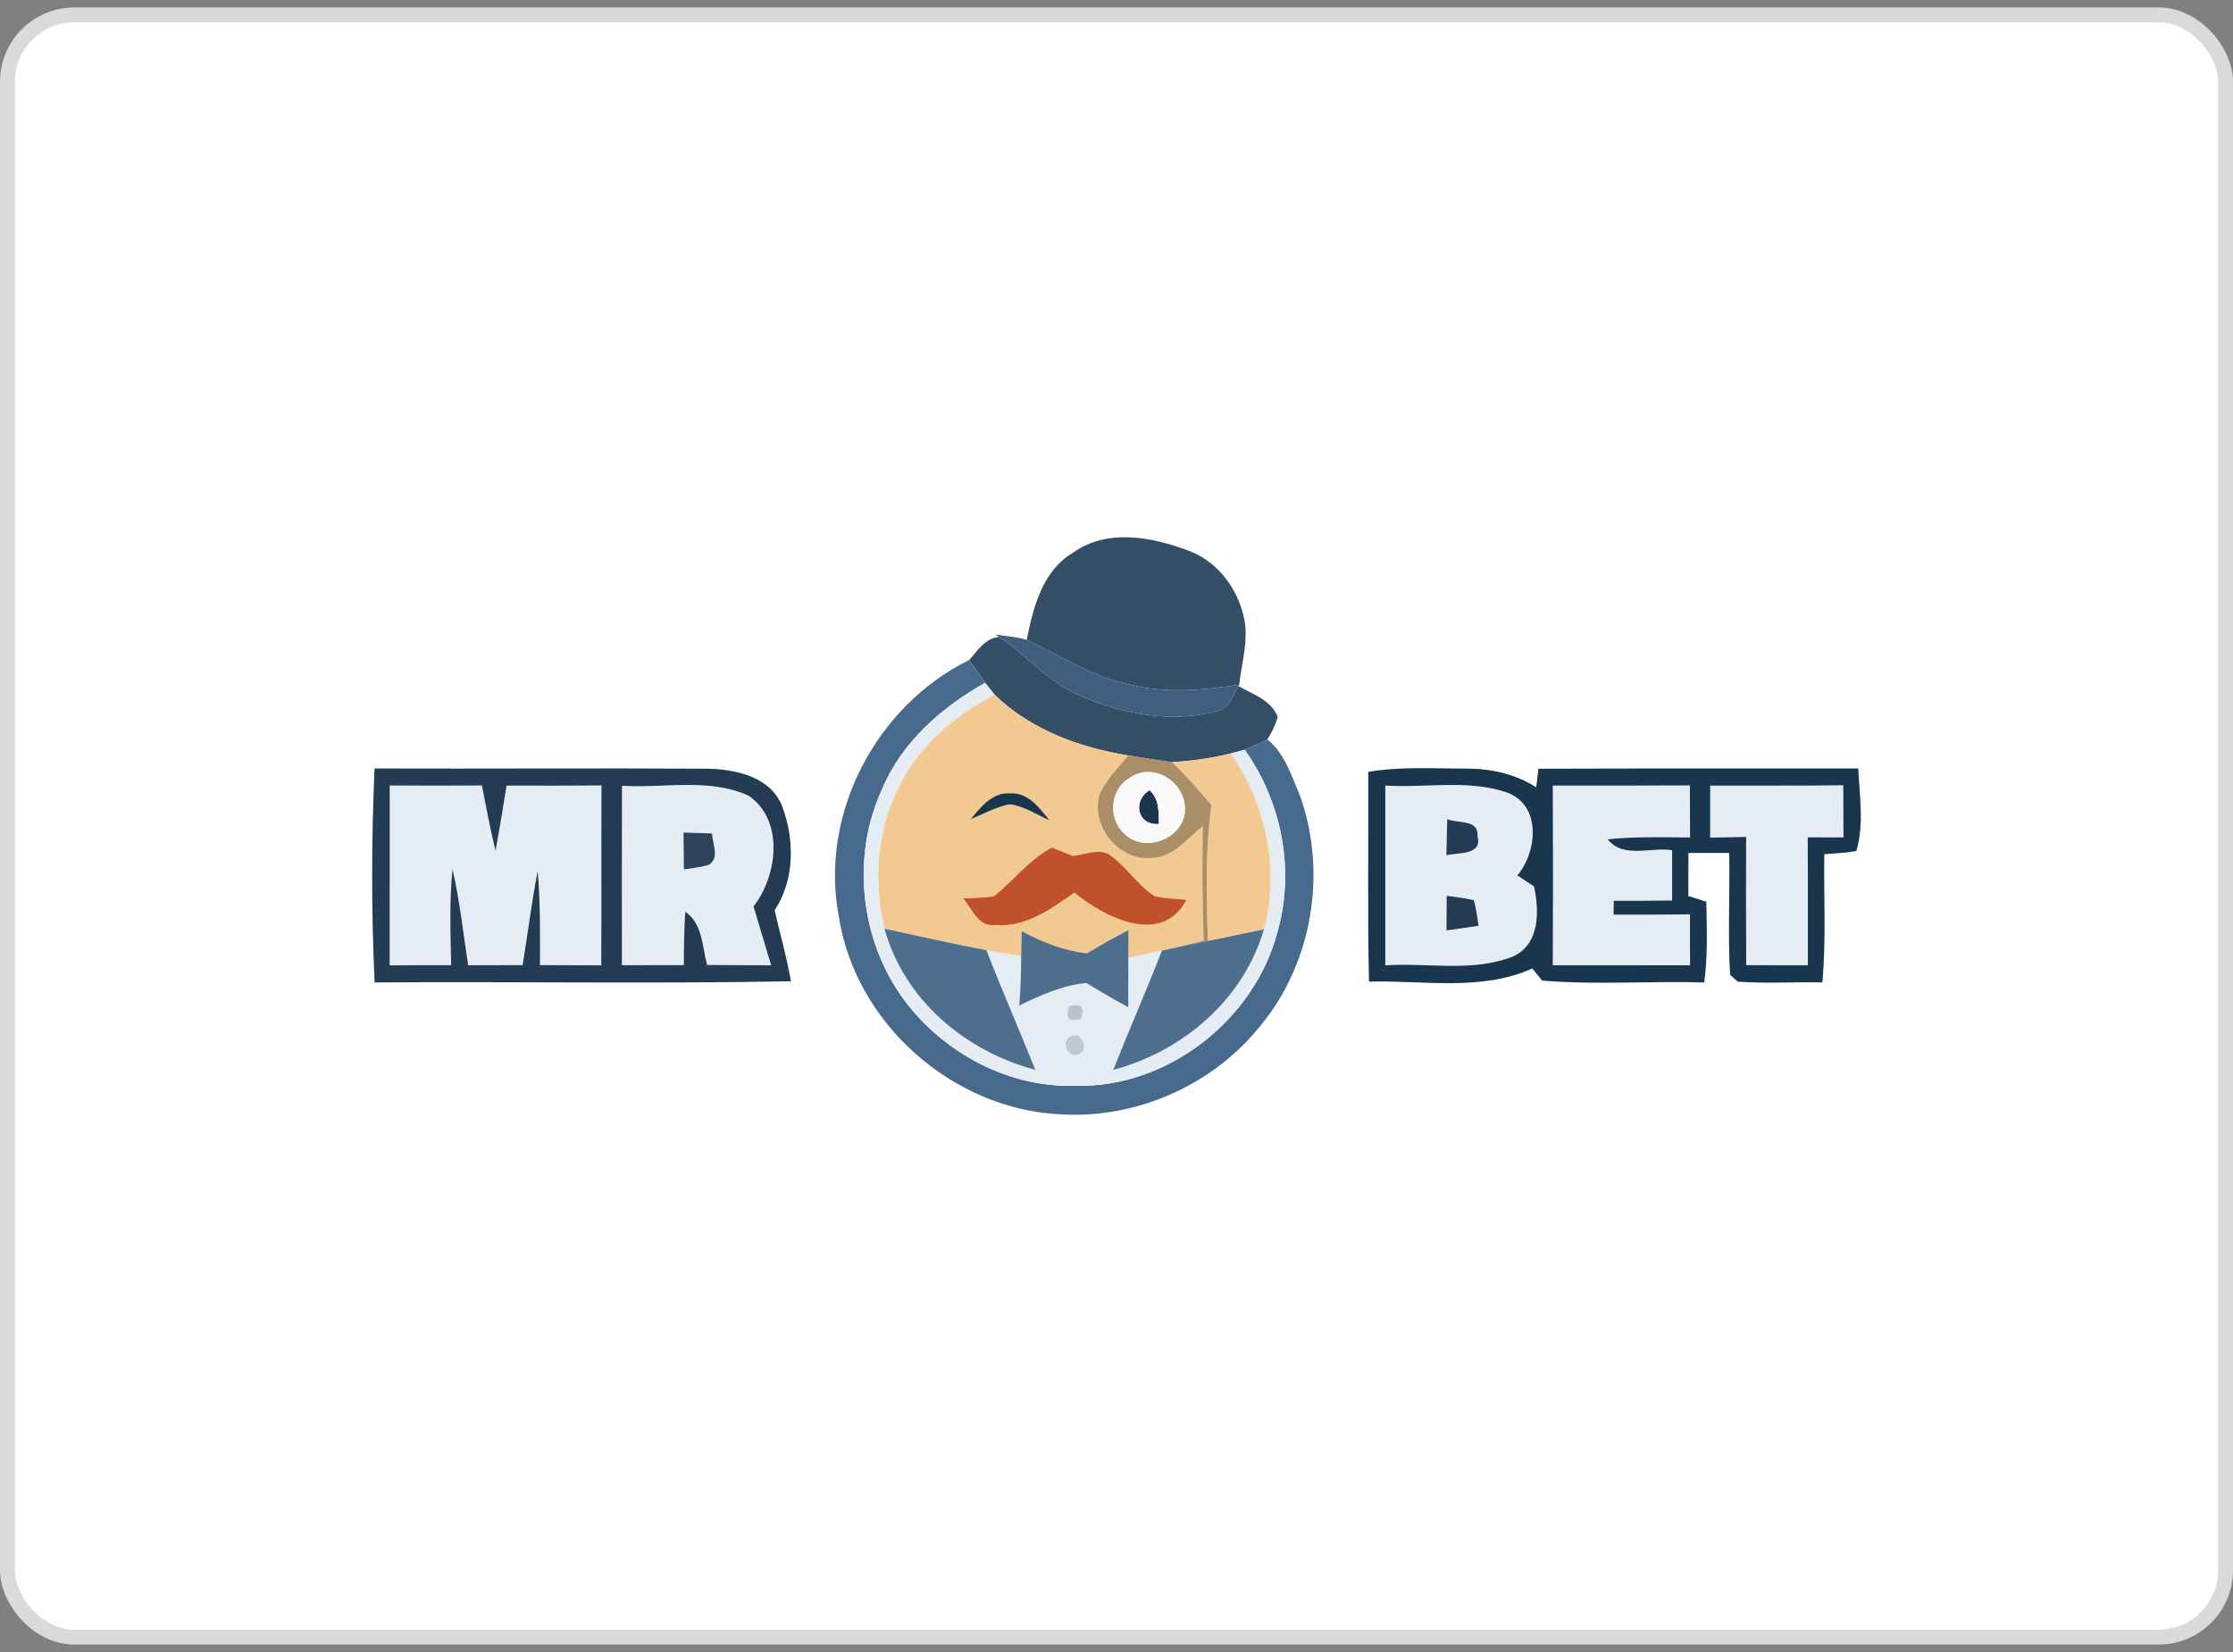 <svg width="150" height="111" viewBox="0 0 150 111" fill="none" xmlns="http://www.w3.org/2000/svg">
<rect x="0" y="0" width="150" height="111" fill="#808080" stroke="none"/>
<rect x="0.5" y="1" width="149" height="109" rx="4.5" fill="white"/>
<rect x="0.5" y="1" width="149" height="109" rx="4.5" stroke="#D9DADA"/>
<path d="M72.074 37.137C74.425 35.458 77.501 36.099 80 37.063C81.926 37.843 83.255 39.734 83.61 41.749C83.842 43.176 83.393 44.594 83.245 46.006C80.741 46.381 78.148 46.633 75.669 45.932C73.254 45.409 71.18 44.026 68.968 42.994C69.407 40.816 70.015 38.366 72.074 37.137Z" fill="#334E66"/>
<path d="M65.101 44.346C65.674 43.728 66.168 42.874 67.106 42.805C68.944 43.975 70.336 45.778 72.361 46.657C75.265 47.97 78.628 48.607 81.754 47.788C82.589 47.635 82.796 46.716 83.191 46.104C84.164 46.647 85.399 47.042 85.833 48.178C85.67 48.711 85.438 49.21 85.137 49.684C84.633 49.921 84.124 50.158 83.611 50.375C83.374 50.44 82.905 50.563 82.672 50.627C81.374 50.948 80.045 51.136 78.712 51.21C77.734 51.062 76.766 50.923 75.793 50.761C72.519 50.237 69.22 49.022 66.805 46.672C66.647 46.474 66.336 46.074 66.178 45.876C65.813 45.368 65.457 44.859 65.101 44.346Z" fill="#334E66"/>
<path d="M66.864 42.633C67.566 42.746 68.287 42.781 68.968 42.993C71.18 44.026 73.255 45.408 75.67 45.932C78.149 46.633 80.741 46.381 83.245 46.006L83.191 46.105C82.796 46.717 82.588 47.636 81.754 47.789C78.628 48.608 75.265 47.971 72.361 46.658C70.336 45.779 68.943 43.976 67.106 42.806L66.864 42.633Z" fill="#405F7F"/>
<path d="M56.336 61.514C55.051 54.649 58.879 47.41 65.101 44.348C65.457 44.861 65.812 45.37 66.178 45.879C63.264 47.523 60.597 49.834 59.274 52.98C57.155 57.523 57.763 63.168 60.736 67.193C63.398 70.763 67.773 73.114 72.272 72.956C78.425 73.099 84.243 68.556 85.808 62.64C86.999 58.486 86.109 53.884 83.611 50.377C84.124 50.16 84.633 49.923 85.137 49.686C86.287 50.59 86.761 52.145 87.324 53.464C89.216 58.743 88.11 65 84.406 69.233C81.23 73.025 76.228 75.164 71.299 74.877C64 74.566 57.422 68.754 56.336 61.514Z" fill="#46698C"/>
<path d="M59.274 52.977C60.598 49.831 63.265 47.52 66.178 45.875C66.336 46.072 66.647 46.473 66.805 46.67C63.877 48.216 61.24 50.532 60.02 53.683C58.84 56.419 58.741 59.52 59.418 62.399C60.726 67.175 64.855 70.636 69.546 71.881C68.475 69.189 67.309 66.543 66.267 63.846C67.043 63.984 67.818 64.113 68.598 64.236C68.598 65.343 68.559 66.449 68.47 67.555C69.907 66.868 71.374 66.197 72.979 66.044C73.902 66.612 74.84 67.155 75.794 67.678C75.799 66.567 75.789 65.456 75.799 64.35C76.549 64.187 77.3 64.029 78.055 63.871C77.004 66.557 75.843 69.199 74.786 71.881C79.473 70.636 83.527 67.16 84.91 62.434C85.992 58.374 85.048 54.043 82.673 50.626C82.905 50.562 83.374 50.438 83.611 50.374C86.11 53.88 86.999 58.483 85.809 62.636C84.243 68.552 78.426 73.096 72.272 72.953C67.773 73.111 63.398 70.76 60.736 67.189C57.763 63.165 57.156 57.52 59.274 52.977ZM71.808 67.614C71.541 68.409 71.808 68.691 72.618 68.449C72.89 67.649 72.618 67.372 71.808 67.614ZM71.838 69.683C71.171 70.128 71.912 71.274 72.574 70.77C73.235 70.32 72.5 69.18 71.838 69.683Z" fill="#E6ECF3"/>
<path d="M26.182 52.775C28.241 52.789 30.305 52.794 32.37 52.775C32.666 54.241 32.928 55.708 33.288 57.16C33.56 55.708 33.792 54.241 34.029 52.784C36.153 52.789 38.281 52.794 40.404 52.77C40.385 56.799 40.409 60.829 40.39 64.859C39.017 64.849 37.644 64.844 36.276 64.844C36.276 62.73 36.306 60.617 36.118 58.513C35.718 60.612 35.451 62.735 35.105 64.844C33.886 64.849 32.666 64.849 31.451 64.854C31.12 62.701 30.888 60.528 30.399 58.399C30.177 60.543 30.266 62.701 30.305 64.849C28.927 64.844 27.55 64.849 26.177 64.864C26.182 60.834 26.177 56.804 26.182 52.775Z" fill="#E6ECF3"/>
<path d="M41.782 52.794C44.602 52.971 47.639 52.245 50.295 53.465C52.686 55.12 52.236 58.828 50.617 60.898C51.012 62.221 51.402 63.54 51.802 64.858C50.365 64.848 48.932 64.843 47.5 64.834C47.16 63.589 47.209 62.068 46.034 61.258C45.95 62.448 45.94 63.648 45.935 64.843C44.547 64.848 43.159 64.848 41.777 64.848C41.777 60.828 41.767 56.813 41.782 52.794ZM45.915 55.934C45.925 56.759 45.93 57.589 45.94 58.413C46.498 58.325 47.061 58.27 47.604 58.112C48.379 57.633 47.846 56.705 47.836 55.998C47.194 55.974 46.557 55.954 45.915 55.934Z" fill="#E6ECF3"/>
<path d="M93.058 52.779C95.793 52.952 98.668 52.339 101.3 53.268C103.552 54.167 103.26 57.228 101.927 58.814C102.297 59.061 102.673 59.308 103.048 59.559C103.399 61.214 103.453 63.416 101.651 64.256C98.93 65.342 95.907 64.666 93.058 64.858C93.063 60.834 93.058 56.809 93.058 52.779ZM97.216 55.041C97.191 55.846 97.176 56.656 97.162 57.461C97.947 57.278 99.611 57.465 99.251 56.181C99.354 55.041 97.937 55.332 97.216 55.041ZM97.181 60.187C97.171 60.962 97.166 61.737 97.166 62.513C97.882 62.414 98.603 62.315 99.325 62.202C99.231 61.629 99.166 61.046 99.004 60.483C98.406 60.335 97.789 60.276 97.181 60.187Z" fill="#E6ECF3"/>
<path d="M104.308 52.779C107.38 52.779 110.447 52.789 113.519 52.77C113.519 53.935 113.524 55.1 113.529 56.266C111.682 56.256 109.835 56.197 107.998 56.389C109.03 57.713 110.906 56.888 112.324 57.125C112.324 58.251 112.324 59.377 112.324 60.503C111.02 60.518 109.711 60.523 108.402 60.523L108.393 61.451C110.101 61.456 111.81 61.456 113.524 61.432C113.519 62.572 113.524 63.713 113.529 64.859C110.457 64.849 107.38 64.854 104.308 64.854C104.328 60.829 104.328 56.804 104.308 52.779Z" fill="#E6ECF3"/>
<path d="M114.882 52.782C117.86 52.773 120.837 52.797 123.82 52.758C123.83 53.923 123.83 55.089 123.835 56.259C123.03 56.254 122.23 56.254 121.43 56.254C121.455 59.119 121.44 61.988 121.445 64.852C120.062 64.852 118.679 64.852 117.301 64.842C117.282 61.973 117.287 59.099 117.297 56.23C116.492 56.244 115.687 56.259 114.882 56.274C114.877 55.108 114.877 53.943 114.882 52.782Z" fill="#E6ECF3"/>
<path d="M60.019 53.684C61.239 50.534 63.876 48.218 66.804 46.672C69.219 49.023 72.518 50.237 75.792 50.761C75.101 51.596 74.311 52.381 73.856 53.378C73.259 55.433 75.076 57.808 77.249 57.65C78.75 57.685 79.733 56.356 80.795 55.502C80.741 58.065 80.77 60.628 80.854 63.186C80.528 63.275 79.886 63.443 79.565 63.532C79.061 63.645 78.558 63.759 78.054 63.873C77.299 64.031 76.548 64.189 75.797 64.352C75.797 63.887 75.802 62.959 75.807 62.495C74.859 62.984 73.921 63.502 73.012 64.055C71.451 63.883 69.995 63.295 68.626 62.559C68.612 63.117 68.602 63.675 68.597 64.238C67.817 64.115 67.041 63.986 66.266 63.848C63.974 63.408 61.698 62.89 59.416 62.401C58.74 59.522 58.839 56.42 60.019 53.684ZM65.204 55.043C66.073 54.687 66.903 54.213 67.831 54.04C68.799 54.163 69.624 54.736 70.498 55.117C69.812 54.277 69.071 53.225 67.836 53.304C66.646 53.23 65.881 54.228 65.204 55.043ZM66.76 60.233C66.073 60.312 65.387 60.351 64.695 60.361C65.318 61.077 65.708 62.327 66.878 62.149C68.898 62.332 70.602 61.068 72.172 59.976C74.202 61.655 78.054 63.606 79.699 60.455C78.978 60.381 78.247 60.391 77.545 60.203C76.38 59.443 75.634 58.198 74.498 57.403C73.743 56.993 72.864 57.433 72.079 57.512C71.604 57.324 71.13 57.136 70.656 56.949C69.13 57.764 68.083 59.166 66.76 60.233Z" fill="#F2CA91"/>
<path d="M78.711 51.208C80.044 51.134 81.373 50.946 82.672 50.625C85.047 54.042 85.99 58.373 84.909 62.433C83.654 62.7 82.395 62.966 81.136 63.218C81.037 60.171 80.958 57.109 81.373 54.082C80.518 53.094 79.674 52.087 78.711 51.208Z" fill="#F2CA91"/>
<path d="M75.793 50.762C76.766 50.925 77.734 51.063 78.712 51.211C79.675 52.09 80.519 53.098 81.374 54.085C80.959 57.113 81.038 60.174 81.137 63.221C80.613 63.32 80.09 63.424 79.566 63.533C79.887 63.444 80.529 63.276 80.855 63.187C80.771 60.629 80.742 58.066 80.796 55.503C79.734 56.357 78.751 57.685 77.25 57.651C75.077 57.809 73.26 55.434 73.857 53.379C74.312 52.382 75.102 51.596 75.793 50.762ZM75.912 52.253C74.48 53.063 74.406 55.172 75.685 56.154C77.196 57.399 79.862 56.081 79.581 54.095C79.418 52.406 77.379 51.231 75.912 52.253Z" fill="#A98E67"/>
<path d="M25.159 51.636C32.636 51.661 40.112 51.606 47.584 51.651C49.456 51.7 51.767 52.204 52.533 54.155C53.387 56.387 53.392 59.123 52.034 61.163C52.399 62.753 52.854 64.323 53.13 65.933C43.811 66.111 34.487 65.943 25.164 66.012C24.941 61.227 24.951 56.417 25.159 51.636ZM26.181 52.777C26.176 56.807 26.181 60.837 26.176 64.866C27.549 64.852 28.927 64.847 30.305 64.852C30.265 62.703 30.176 60.545 30.398 58.402C30.887 60.53 31.119 62.703 31.45 64.856C32.665 64.852 33.885 64.852 35.105 64.847C35.45 62.738 35.717 60.614 36.117 58.515C36.305 60.619 36.275 62.733 36.275 64.847C37.643 64.847 39.016 64.852 40.389 64.861C40.409 60.832 40.384 56.802 40.404 52.772C38.28 52.797 36.152 52.792 34.028 52.787C33.791 54.244 33.559 55.71 33.287 57.162C32.927 55.71 32.665 54.244 32.369 52.777C30.305 52.797 28.24 52.792 26.181 52.777ZM41.782 52.797C41.767 56.817 41.777 60.832 41.777 64.852C43.159 64.852 44.547 64.852 45.935 64.847C45.94 63.651 45.95 62.451 46.034 61.261C47.209 62.071 47.16 63.592 47.5 64.837C48.932 64.847 50.365 64.852 51.802 64.861C51.402 63.543 51.012 62.224 50.617 60.901C52.236 58.831 52.686 55.123 50.295 53.468C47.639 52.248 44.601 52.974 41.782 52.797Z" fill="#233C53"/>
<path d="M97.216 55.043C97.936 55.334 99.354 55.043 99.25 56.184C99.611 57.468 97.946 57.28 97.161 57.463C97.176 56.658 97.191 55.848 97.216 55.043Z" fill="#233C53"/>
<path d="M97.181 60.188C97.788 60.276 98.406 60.336 99.003 60.484C99.166 61.047 99.23 61.63 99.324 62.202C98.603 62.316 97.882 62.415 97.166 62.514C97.166 61.738 97.171 60.963 97.181 60.188Z" fill="#233C53"/>
<path d="M91.912 51.864C94.08 51.489 96.293 51.647 98.48 51.642C100.135 51.637 101.789 51.998 103.197 52.901C103.231 52.59 103.305 51.963 103.34 51.652C110.501 51.622 117.666 51.647 124.827 51.637C124.911 53.469 125.232 55.395 124.699 57.178C123.988 57.316 123.262 57.336 122.546 57.395C122.506 60.265 122.674 63.144 122.417 66.008C120.521 65.974 118.624 66.092 116.738 65.959C116.605 65.845 116.348 65.618 116.219 65.504C116.061 62.778 116.205 60.042 116.16 57.312C115.246 57.312 114.333 57.312 113.419 57.312C113.419 58.275 113.419 59.242 113.414 60.206C113.716 60.299 114.318 60.492 114.619 60.586C114.654 62.393 114.723 64.216 114.481 66.013C110.856 65.904 107.202 66.191 103.592 65.885C103.429 65.682 103.098 65.277 102.935 65.075C99.488 66.621 95.611 65.86 91.962 65.954C91.853 61.257 91.937 56.561 91.912 51.864ZM93.058 52.783C93.058 56.813 93.063 60.838 93.058 64.862C95.907 64.67 98.93 65.346 101.651 64.26C103.453 63.42 103.399 61.218 103.048 59.563C102.673 59.312 102.298 59.065 101.927 58.818C103.261 57.233 103.552 54.171 101.3 53.272C98.668 52.343 95.794 52.956 93.058 52.783ZM104.308 52.783C104.328 56.808 104.328 60.833 104.308 64.858C107.379 64.858 110.456 64.853 113.528 64.862C113.523 63.717 113.518 62.576 113.523 61.435C111.809 61.46 110.101 61.46 108.392 61.455L108.402 60.526C109.71 60.526 111.019 60.522 112.323 60.507C112.323 59.381 112.323 58.255 112.323 57.129C110.906 56.892 109.029 57.717 107.997 56.393C109.834 56.2 111.681 56.26 113.528 56.27C113.523 55.104 113.518 53.939 113.518 52.773C110.446 52.793 107.379 52.783 104.308 52.783ZM114.881 52.788C114.876 53.948 114.876 55.114 114.881 56.279C115.686 56.265 116.491 56.25 117.296 56.235C117.286 59.104 117.281 61.978 117.301 64.848C118.679 64.858 120.061 64.858 121.444 64.858C121.439 61.993 121.454 59.124 121.429 56.26C122.229 56.26 123.03 56.26 123.834 56.265C123.83 55.094 123.83 53.929 123.82 52.763C120.837 52.803 117.859 52.778 114.881 52.788Z" fill="#1A354E"/>
<path d="M65.205 55.043C65.882 54.228 66.647 53.231 67.837 53.305C69.072 53.226 69.813 54.278 70.499 55.117C69.625 54.737 68.8 54.164 67.832 54.041C66.904 54.214 66.074 54.688 65.205 55.043Z" fill="#1A354E"/>
<path d="M77.853 55.361C76.366 55.489 76.075 53.755 77.221 53.094C77.882 53.672 77.828 54.565 77.853 55.361Z" fill="#1A354E"/>
<path d="M75.911 52.256C77.377 51.234 79.417 52.409 79.58 54.098C79.862 56.084 77.195 57.402 75.684 56.158C74.404 55.175 74.479 53.066 75.911 52.256ZM77.852 55.363C77.827 54.568 77.881 53.674 77.219 53.096C76.074 53.758 76.365 55.491 77.852 55.363Z" fill="#F9F9FA"/>
<path d="M45.915 55.938C46.557 55.957 47.194 55.977 47.836 56.002C47.846 56.708 48.379 57.636 47.604 58.115C47.061 58.273 46.498 58.328 45.94 58.417C45.93 57.592 45.925 56.762 45.915 55.938Z" fill="#2D4359"/>
<path d="M66.761 60.233C68.084 59.167 69.131 57.764 70.657 56.949C71.131 57.137 71.605 57.325 72.079 57.512C72.865 57.433 73.744 56.994 74.499 57.404C75.635 58.199 76.381 59.443 77.546 60.204C78.248 60.391 78.978 60.382 79.699 60.456C78.055 63.606 74.203 61.656 72.173 59.977C70.603 61.068 68.899 62.332 66.879 62.149C65.709 62.327 65.319 61.078 64.696 60.362C65.388 60.352 66.074 60.312 66.761 60.233Z" fill="#C1512B"/>
<path d="M59.416 62.402C61.698 62.891 63.974 63.41 66.266 63.849C67.308 66.546 68.473 69.193 69.545 71.884C64.853 70.64 60.725 67.178 59.416 62.402Z" fill="#4D6E8C"/>
<path d="M68.626 62.56C69.994 63.296 71.451 63.884 73.011 64.057C73.92 63.504 74.858 62.985 75.806 62.496C75.801 62.96 75.796 63.889 75.796 64.353C75.787 65.459 75.796 66.57 75.791 67.681C74.838 67.158 73.9 66.615 72.977 66.047C71.372 66.2 69.905 66.872 68.468 67.558C68.557 66.452 68.596 65.346 68.596 64.239C68.601 63.676 68.611 63.118 68.626 62.56Z" fill="#4D6E8C"/>
<path d="M81.135 63.223C82.394 62.971 83.654 62.704 84.908 62.438C83.525 67.164 79.471 70.64 74.784 71.885C75.841 69.203 77.002 66.561 78.054 63.875C78.557 63.761 79.061 63.647 79.565 63.534C80.088 63.425 80.612 63.322 81.135 63.223Z" fill="#4D6E8C"/>
<path d="M71.808 67.616C72.618 67.374 72.889 67.65 72.618 68.451C71.808 68.692 71.541 68.411 71.808 67.616Z" fill="#BEC2C8"/>
<path d="M71.838 69.684C72.5 69.181 73.235 70.322 72.574 70.771C71.912 71.275 71.171 70.129 71.838 69.684Z" fill="#C1C8CF"/>
</svg>
